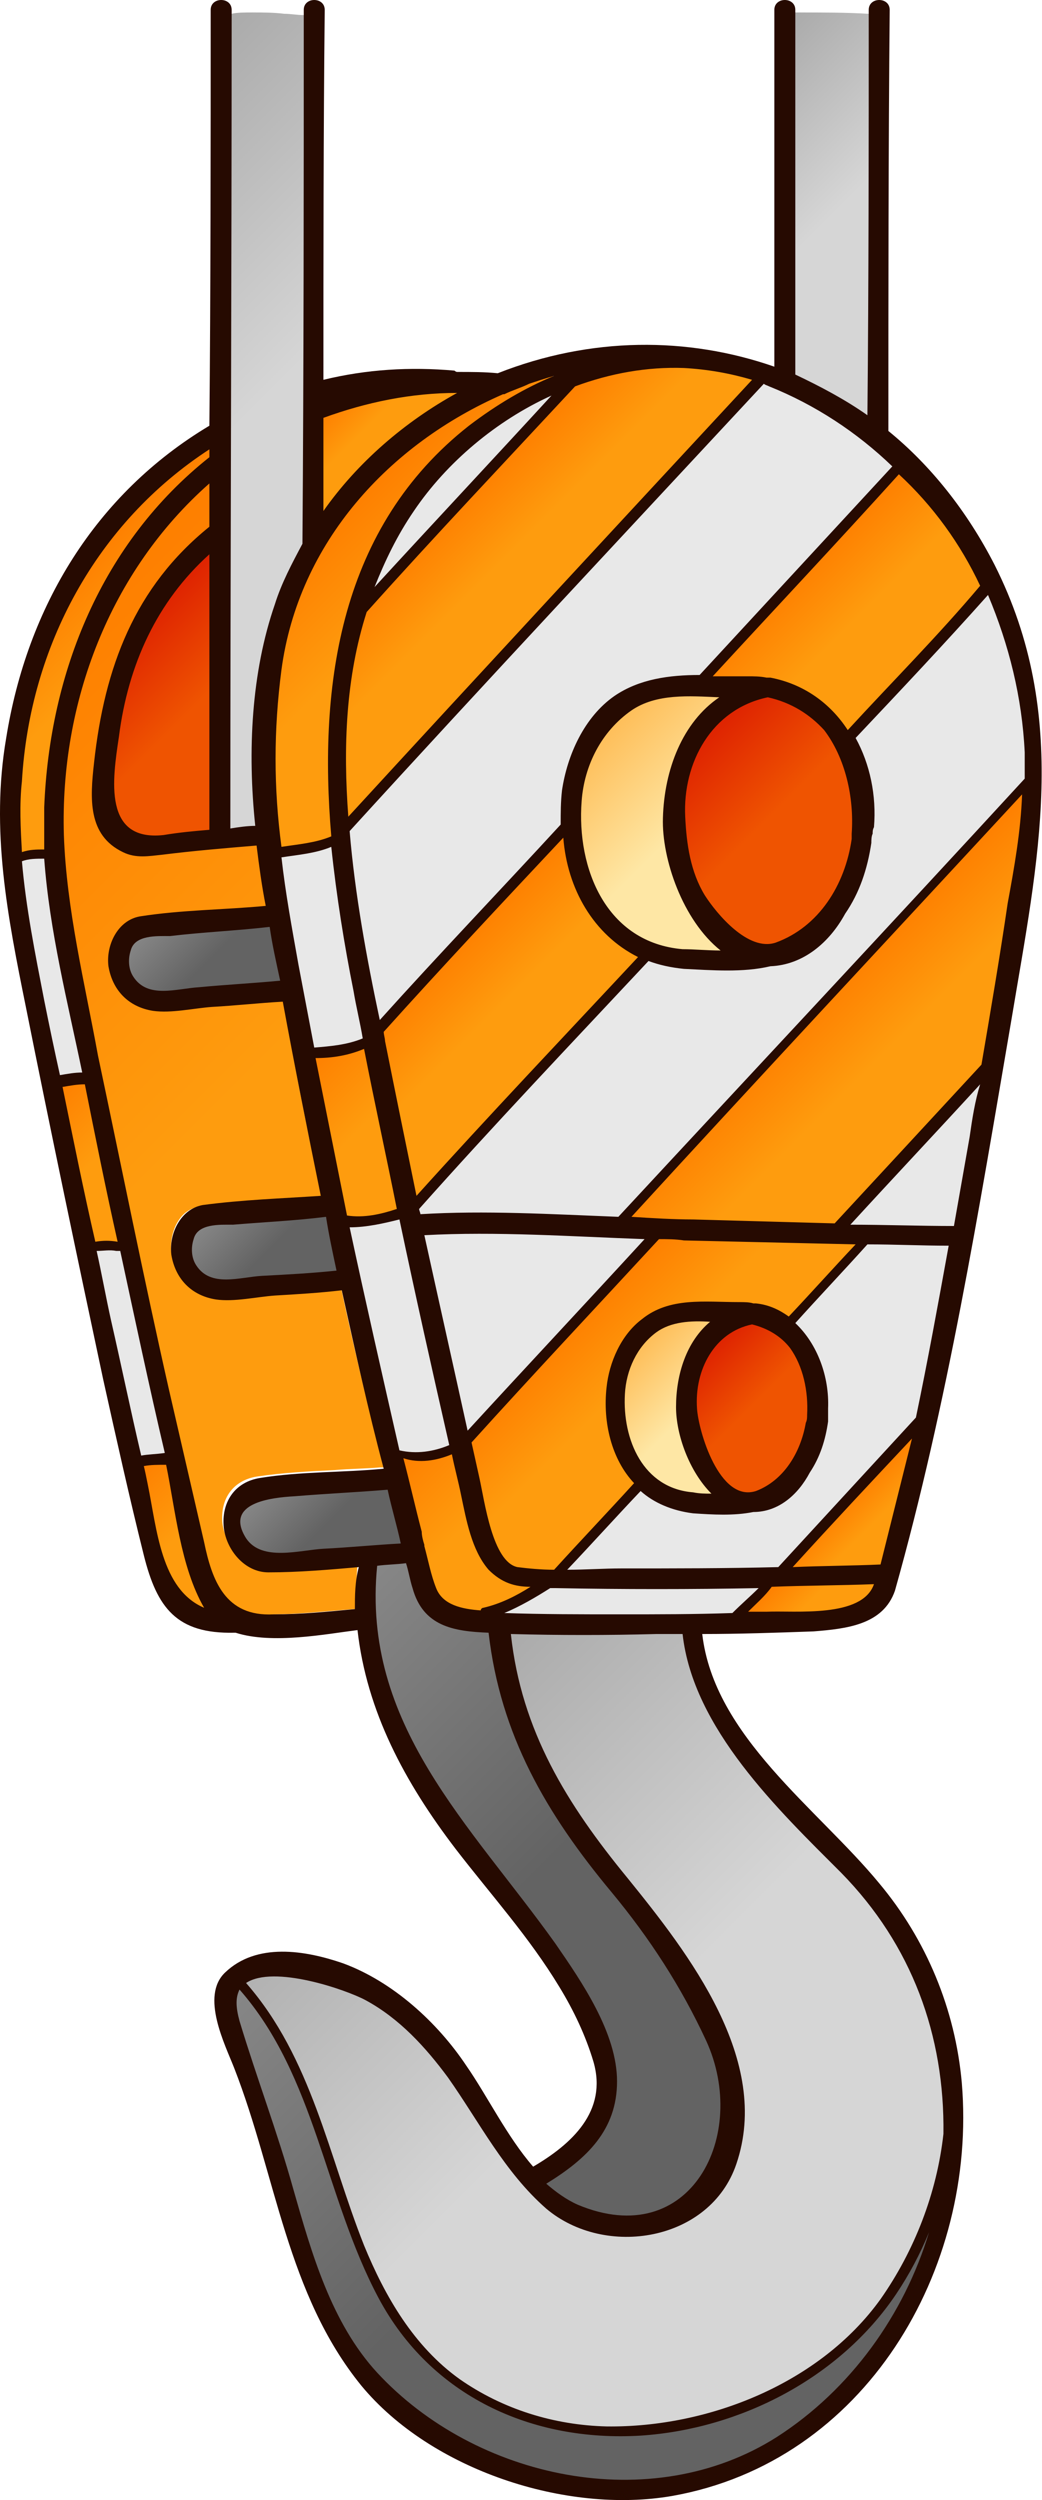 <svg width="146" height="350" viewBox="0 0 146 350" fill="none" xmlns="http://www.w3.org/2000/svg">
<path d="M110.701 219.023C116.211 212.962 121.721 207.085 127.415 201.024L128.517 199.738L128.15 201.391C126.864 207.636 125.395 213.513 123.742 219.207V219.574H123.374C119.334 219.758 115.109 219.758 111.069 219.941H109.967L110.701 219.023Z" fill="url(#paint0_linear_48_2)"/>
<path d="M89.763 208.003L90.13 208.37C92.151 210.023 94.538 211.125 97.293 211.309H97.844C98.947 211.309 100.048 211.493 101.15 211.493C102.803 211.493 104.273 211.309 105.558 211.125C109.415 211.125 111.803 208.187 113.089 205.983C114.374 203.962 115.293 201.391 115.477 199.003C115.477 198.636 115.477 198.452 115.477 198.085V197.35C115.66 192.759 114.007 188.534 111.068 185.779L110.701 185.412L121.354 173.841H121.538C125.395 173.841 129.068 174.025 132.925 174.025H133.476L133.292 174.576C131.456 184.31 129.986 191.657 128.517 198.636V198.82L127.966 199.554C121.721 206.35 115.477 213.146 109.232 219.941L109.048 220.125H108.864C100.783 220.309 93.62 220.309 86.824 220.309C85.539 220.309 84.069 220.309 82.784 220.492C81.682 220.492 80.58 220.492 79.478 220.676H78.376L89.763 208.003Z" fill="#E8E8E8"/>
<path d="M50.091 170.719C49.54 170.719 49.173 170.719 48.622 170.719H48.254V170.351C46.785 163.005 45.132 155.658 43.663 148.311L43.479 147.76H44.03C45.867 147.76 48.438 147.577 50.642 146.475L51.193 146.291L51.377 146.842C52.846 154.372 54.499 161.903 55.968 169.249V169.617L55.601 169.8C54.315 170.168 52.295 170.719 50.091 170.719Z" fill="url(#paint1_linear_48_2)"/>
<path d="M31.724 179.535C30.255 179.535 28.418 179.351 27.133 177.331C26.398 176.229 26.214 174.759 26.765 173.29C27.316 171.086 29.888 170.902 31.724 170.902C32.092 170.902 32.275 170.902 32.643 170.902L36.132 170.719C39.255 170.535 42.377 170.168 45.683 169.984H46.05V170.351C46.601 172.923 47.152 175.31 47.703 177.882L47.887 178.433H47.336C44.214 178.8 40.724 178.984 36.867 179.167C36.316 179.167 35.581 179.351 34.847 179.351C33.745 179.351 32.643 179.535 31.724 179.535Z" fill="url(#paint2_linear_48_2)"/>
<path d="M43.479 146.658C42.744 142.801 42.01 138.944 41.275 135.087C40.173 129.577 39.438 124.618 38.887 120.027V119.659H39.255C39.806 119.475 40.54 119.475 41.091 119.292C42.928 118.924 44.581 118.741 46.234 118.19L46.785 118.006V118.557C47.336 124.618 48.438 131.23 49.907 138.761L51.377 145.74L51.009 145.924C48.622 147.026 46.05 147.209 44.03 147.209H43.663L43.479 146.658Z" fill="#E8E8E8"/>
<path d="M100.967 133.434C99.681 133.434 98.395 133.434 97.293 133.251H95.641C84.437 132.332 80.213 121.496 80.947 111.945C81.314 106.619 84.07 101.66 88.11 98.905C90.865 97.068 94.171 96.885 96.926 96.885C98.028 96.885 99.314 96.885 100.416 97.068H102.069L100.967 97.803C96.375 101.109 93.436 107.17 93.253 114.517C93.069 120.394 96.008 128.659 101.151 132.516L102.253 133.434H100.967Z" fill="url(#paint3_linear_48_2)"/>
<path d="M107.212 132.7C103.538 132.7 99.865 128.292 98.212 125.537C96.375 122.598 95.457 119.108 95.457 114.333C95.273 105.7 100.232 98.537 107.579 97.068H107.763H107.946C111.252 97.803 113.824 99.272 116.028 101.843C118.966 105.517 120.436 111.027 119.885 116.72C119.885 116.904 119.885 117.088 119.885 117.272V117.639C118.783 124.802 114.742 130.312 109.048 132.516C108.314 132.7 107.763 132.7 107.212 132.7Z" fill="url(#paint4_linear_48_2)"/>
<path d="M57.989 167.596C56.52 160.433 55.05 153.27 53.581 145.924L53.214 144.454L53.397 144.271C59.642 137.291 66.254 130.312 72.499 123.516L79.111 116.353L79.294 117.272C80.213 124.802 83.886 130.679 89.763 133.434L90.314 133.618L89.947 133.985C87.192 136.924 84.253 140.046 81.498 142.985C73.784 151.25 66.07 159.515 58.724 167.78L58.172 168.515L57.989 167.596Z" fill="url(#paint5_linear_48_2)"/>
<path d="M58.356 203.595C57.622 203.595 56.703 203.595 55.969 203.411H55.601V203.044C53.214 193.31 51.01 183.024 48.622 171.637L48.438 171.086H48.989C49.357 171.086 49.724 171.086 49.908 171.086C51.561 171.086 53.397 170.719 55.785 170.168L56.336 169.984L56.52 170.535C58.724 181.188 61.111 191.84 63.499 202.126V202.493L63.132 202.677C61.662 203.228 60.009 203.595 58.356 203.595Z" fill="#E8E8E8"/>
<path d="M64.968 200.289C62.948 191.657 60.927 182.473 58.907 172.923V172.555H59.458C62.029 172.372 64.601 172.372 67.54 172.372C73.049 172.372 78.559 172.555 84.07 172.923C86.09 172.923 88.294 173.106 90.314 173.106H91.233L87.192 177.514C80.029 185.228 72.866 192.942 65.703 200.656L65.152 201.391L64.968 200.289Z" fill="#E8E8E8"/>
<path d="M67.172 226.186C64.601 226.002 61.478 225.451 60.376 222.696C59.642 220.86 59.274 219.023 58.907 217.186C58.907 217.186 58.54 215.35 58.356 214.799C57.438 211.309 56.703 208.003 55.785 204.513L55.601 203.779L56.336 203.962C56.887 204.146 57.621 204.146 58.172 204.146C59.825 204.146 61.478 203.779 62.948 203.228L63.499 203.044C63.499 203.044 65.152 210.391 65.335 210.942C66.07 214.064 66.805 217.37 68.641 219.574C70.294 221.411 71.947 221.778 74.151 221.962H75.621L74.335 222.696C72.498 223.798 70.294 225.084 67.723 225.819C67.539 225.819 67.539 225.819 67.539 226.002L67.356 226.37L67.172 226.186Z" fill="url(#paint6_linear_48_2)"/>
<path d="M77.457 220.309C75.437 220.309 73.784 220.125 72.315 219.758C69.009 219.023 67.723 212.778 66.988 208.738C66.805 208.003 66.805 207.452 66.621 206.901C66.437 205.983 66.254 205.064 65.886 203.962L65.335 201.758L65.519 201.575C72.498 194.044 79.478 186.33 86.457 178.8L91.784 172.923H91.967C93.069 172.923 94.355 172.923 95.457 173.106C100.048 173.106 104.457 173.29 109.048 173.474C112.538 173.474 120.619 173.657 120.619 173.657L110.334 184.861L109.967 184.677C108.681 183.759 107.212 183.208 105.559 182.841H105.375C104.64 182.657 103.906 182.657 103.354 182.657C102.62 182.657 101.885 182.657 101.15 182.657C100.416 182.657 99.681 182.657 98.947 182.657C95.824 182.657 92.702 183.024 89.947 185.045C87.376 187.065 85.539 190.371 85.171 194.412C84.62 199.371 86.09 204.33 88.845 207.452L89.212 207.819L88.845 208.187C85.171 212.227 81.314 216.268 77.641 220.309L77.457 220.492V220.309Z" fill="url(#paint7_linear_48_2)"/>
<path d="M104.64 209.105C99.865 209.105 97.294 200.473 97.11 197.167C96.743 191.106 100.049 185.963 105.191 184.861H105.375H105.559C107.763 185.412 109.783 186.514 111.069 188.351C112.905 190.738 113.824 194.228 113.64 197.901C113.64 198.269 113.64 198.636 113.456 199.003C112.722 203.779 109.967 207.452 106.11 208.921C105.742 209.105 105.191 209.105 104.64 209.105Z" fill="url(#paint8_linear_48_2)"/>
<path d="M97.11 209.289C89.763 208.554 86.825 201.575 87.192 195.146C87.376 191.473 89.029 188.167 91.784 186.33C93.804 184.861 96.192 184.677 98.212 184.677C98.763 184.677 99.13 184.677 99.681 184.677H100.783L99.865 185.412C96.926 187.983 95.273 192.208 95.273 197.167C95.273 200.656 96.926 205.799 100.049 208.738L100.967 209.656L97.11 209.289Z" fill="url(#paint9_linear_48_2)"/>
<path d="M133.476 172.004C128.701 172.004 123.742 171.821 118.966 171.821H117.864L137.7 150.332C137.7 150.332 136.598 156.76 136.047 159.331C135.313 163.556 133.66 172.188 133.66 172.188L133.476 172.004Z" fill="#E8E8E8"/>
<path d="M110.15 171.453C105.742 171.27 101.518 171.27 97.11 171.086C94.355 171.086 91.416 170.902 88.478 170.719H87.559L88.294 169.984C96.743 160.801 105.191 151.801 113.64 142.618C123.558 131.965 133.292 121.312 143.21 110.659L144.129 109.741L143.945 111.027C143.578 114.884 143.027 118.557 142.476 122.231C142.292 123.516 142.108 124.986 141.925 126.271C140.823 133.067 139.721 140.23 138.251 148.862V149.046L117.313 171.637L110.15 171.453Z" fill="url(#paint10_linear_48_2)"/>
<path d="M84.988 170.719C79.294 170.535 73.6 170.168 67.723 170.168C64.417 170.168 61.478 170.168 58.723 170.351H58.356L57.989 168.882L58.172 168.698C65.703 160.25 73.6 151.801 81.314 143.536C84.253 140.23 87.375 137.108 90.314 133.802L90.498 133.618L90.865 133.802C92.518 134.353 93.987 134.72 95.64 134.904H96.742C98.212 134.904 99.865 135.087 101.518 135.087C103.905 135.087 105.926 134.904 107.762 134.536C112.905 134.353 116.211 130.679 118.048 127.373C119.884 124.618 121.17 121.129 121.537 117.639C121.537 117.271 121.537 116.904 121.537 116.537V116.353C121.537 116.353 121.538 115.619 121.721 115.435C122.089 111.21 121.17 106.802 119.15 103.313L118.966 102.945L119.15 102.762C120.803 100.925 122.639 99.088 124.292 97.252C128.701 92.476 133.292 87.701 137.517 82.742L138.068 82.191L138.435 82.926C141.741 90.089 143.578 97.619 143.945 105.149C143.945 106.251 143.945 107.353 143.945 108.823V109.006L143.761 109.19C133.66 120.21 123.374 131.23 113.272 142.067C104.64 151.801 95.824 161.168 87.008 170.719L86.824 170.902L84.988 170.719Z" fill="#E8E8E8"/>
<path d="M118.415 102.394C115.844 98.537 112.171 95.966 107.763 95.231H107.395H107.212C106.293 95.048 105.375 95.048 104.64 95.048V94.497V95.048C103.538 95.048 102.62 95.048 101.518 95.048H98.947L99.681 94.313C108.314 84.946 117.13 75.579 125.762 66.028L126.129 65.661L126.497 66.028C131.088 70.62 134.945 75.946 137.884 81.824L138.068 82.007L137.7 82.191C133.292 87.334 128.701 92.293 124.109 97.068C122.456 98.905 120.803 100.558 119.15 102.394L118.783 102.762L118.415 102.394Z" fill="url(#paint11_linear_48_2)"/>
<path d="M52.846 142.985C51.193 134.536 49.356 125.537 48.622 116.353V116.169L48.806 115.986C61.846 101.843 75.07 87.517 87.927 73.559C94.171 66.763 100.416 60.151 106.661 53.355L106.844 53.172L107.946 53.539C114.375 56.11 120.252 59.784 125.395 64.743L125.762 65.11L125.395 65.477C116.395 75.212 107.395 84.946 98.396 94.68L98.212 94.864H98.028C94.171 94.864 89.947 95.231 86.274 97.803C81.866 100.741 79.662 106.435 79.111 110.659C78.927 112.129 78.927 113.782 78.927 115.435V115.618C78.927 115.618 74.335 120.577 71.948 123.149C65.886 129.761 59.458 136.557 53.397 143.352L52.846 144.087V142.985Z" fill="#E8E8E8"/>
<path d="M48.255 114.516C47.52 103.496 48.255 93.946 50.826 85.681V85.497C57.805 77.783 64.968 70.069 71.948 62.539C74.703 59.6 77.274 56.845 80.029 53.906H80.213C84.804 52.253 89.58 51.335 93.988 51.335C94.539 51.335 95.09 51.335 95.641 51.335C98.763 51.519 102.069 52.07 105.191 52.988L105.926 53.172L105.375 53.723C99.314 60.335 93.253 66.947 87.008 73.375C74.335 86.966 61.479 100.925 48.622 114.884L47.887 115.618L48.255 114.516Z" fill="url(#paint12_linear_48_2)"/>
<path d="M52.111 82.007C53.581 78.15 55.417 74.477 57.621 71.171C62.213 64.192 69.192 58.498 77.09 54.825L77.641 55.559L72.315 61.253C66.07 68.232 59.275 75.395 52.846 82.558L52.111 82.007Z" fill="#E8E8E8"/>
<path d="M44.765 58.131L45.132 57.947C51.377 55.743 57.805 54.457 64.05 54.457L64.234 55.376C56.887 59.233 50.459 64.926 45.683 71.722L44.765 72.824V58.131Z" fill="url(#paint13_linear_48_2)"/>
<path d="M38.704 118.557C37.785 109.557 37.969 101.476 38.887 93.762C41.091 77.048 52.846 62.355 70.111 54.825C71.396 54.274 72.498 53.723 73.784 53.355C74.886 52.988 75.988 52.621 77.274 52.253L77.641 53.172C73.417 54.825 69.56 57.212 65.886 60.151C50.826 71.906 44.581 90.64 46.785 117.088V117.455H46.418C44.581 118.19 42.744 118.373 40.724 118.741C40.173 118.741 38.704 119.108 38.704 119.108V118.557Z" fill="url(#paint14_linear_48_2)"/>
<path d="M22.908 139.128C21.439 139.128 19.602 138.944 18.317 136.924C17.582 135.822 17.398 134.353 17.949 132.883C18.5 130.679 21.072 130.496 22.908 130.496C23.276 130.496 23.459 130.496 23.827 130.496L27.684 130.128C30.99 129.945 34.479 129.577 37.785 129.394H38.153L38.336 129.761C38.704 132.332 39.806 137.842 39.806 137.842H39.255C35.03 138.21 30.99 138.577 27.867 138.761C27.316 138.761 26.582 138.944 25.847 138.944C24.929 138.944 23.827 139.128 22.908 139.128Z" fill="url(#paint15_linear_48_2)"/>
<path d="M2.521 119.292C2.338 115.802 2.338 112.496 2.521 109.374C3.807 89.721 13.541 72.64 29.153 62.539L29.888 62.171V64.375L29.704 64.559C15.745 75.579 7.48 92.844 6.562 113.231C6.562 115.068 6.562 116.904 6.562 118.925V119.476H6.011C5.093 119.476 3.991 119.476 3.072 119.843L2.521 120.027V119.292Z" fill="url(#paint16_linear_48_2)"/>
<path d="M7.113 147.026C6.562 144.822 6.195 142.434 5.644 140.23C4.358 133.985 3.072 127.373 2.521 120.761V120.21H3.072C3.991 119.843 5.093 119.843 6.195 119.843H6.562V120.21C7.113 127.924 8.766 135.822 10.419 143.352C10.97 145.556 11.337 147.944 11.888 150.148L12.072 150.699H11.521C10.419 150.699 9.501 150.883 8.582 151.066L8.215 151.25L7.113 147.026Z" fill="#E8E8E8"/>
<path d="M16.297 174.392C15.929 174.392 15.562 174.208 15.011 174.208C14.46 174.208 14.092 174.208 13.541 174.208L12.807 174.392V174.025C11.338 166.862 9.684 159.515 8.215 152.352V151.985L8.582 151.801C9.684 151.617 10.787 151.434 11.705 151.434H12.072V151.801C13.541 159.148 15.011 166.494 16.664 173.841L16.848 174.576L16.297 174.392Z" fill="url(#paint17_linear_48_2)"/>
<path d="M19.235 203.962C17.766 197.718 16.48 191.473 15.011 185.045C14.643 183.024 14.092 181.004 13.725 178.984L12.807 174.759H13.358C13.909 174.759 14.46 174.576 14.827 174.576C15.378 174.576 15.745 174.576 16.113 174.759L16.664 174.576L17.031 175.127C19.052 184.861 21.072 194.228 23.276 203.411L23.459 203.962H22.909C21.806 203.962 20.888 203.962 19.97 204.146H19.602L19.235 203.962Z" fill="#E8E8E8"/>
<path d="M28.235 225.451C23.092 223.247 21.99 217.003 20.888 211.309C20.704 210.207 20.521 209.105 20.153 208.003L19.419 204.881L19.97 204.697C20.888 204.513 21.99 204.513 22.908 204.513H23.459V204.881C23.827 206.35 24.01 207.819 24.378 209.472C25.296 214.615 26.398 220.492 28.786 224.717L29.52 226.002L28.235 225.451Z" fill="url(#paint18_linear_48_2)"/>
<path d="M37.969 226.553C31.357 226.553 29.52 221.043 28.235 216.084C26.398 208.554 24.745 201.024 23.276 194.595C20.153 179.902 16.847 164.658 13.541 148.128C13.174 146.291 12.807 144.454 12.439 142.618C10.603 134.169 8.766 125.537 8.582 116.904C8.031 97.252 15.562 79.252 29.153 67.314L29.888 66.579V73.926L29.704 74.11C20.337 81.64 15.378 91.925 13.725 106.802C13.174 112.129 12.99 116.72 17.582 118.924C18.317 119.292 19.051 119.475 19.97 119.475C20.704 119.475 21.439 119.292 22.174 119.292H22.725C26.765 118.741 30.99 118.373 35.949 118.006H36.316V118.373C36.683 121.128 37.051 123.884 37.602 126.822V127.373H37.051C34.847 127.557 32.643 127.741 30.439 127.924C26.765 128.108 23.092 128.292 19.419 128.843C18.317 129.026 17.215 129.577 16.48 130.679C15.562 131.965 15.194 133.802 15.378 135.271C15.929 138.577 18.133 140.781 21.255 140.965C21.623 140.965 22.174 140.965 22.541 140.965C23.827 140.965 25.296 140.781 26.582 140.597C27.5 140.414 28.602 140.414 29.337 140.23C32.826 140.046 36.132 139.679 39.255 139.495H39.622V139.863C41.275 149.23 43.112 158.413 44.948 167.045L45.132 167.596H44.581C42.744 167.78 40.908 167.78 39.071 167.964C35.398 168.147 31.724 168.331 28.051 168.882C26.949 169.066 25.847 169.617 25.112 170.719C24.194 172.004 23.827 173.841 24.01 175.31C24.561 178.616 26.765 180.82 29.888 181.004C30.255 181.004 30.806 181.004 31.173 181.004C32.459 181.004 33.928 180.82 35.214 180.637C36.132 180.453 37.234 180.453 37.969 180.269C41.091 180.086 44.214 179.902 47.336 179.535H47.703V179.902C49.54 188.534 51.56 196.799 53.581 204.881L53.764 205.432H53.213C51.193 205.615 48.989 205.615 46.969 205.799C43.295 205.983 39.622 206.166 35.949 206.717C32.643 207.268 30.806 209.84 31.173 213.329C31.541 216.084 33.928 219.207 36.867 219.207C41.459 219.023 46.05 218.656 49.54 218.472H50.091V219.023C49.907 221.043 49.907 222.88 49.907 224.9V225.268H49.54C44.948 225.635 41.459 226.002 38.153 226.002C38.336 226.553 38.153 226.553 37.969 226.553Z" fill="url(#paint19_linear_48_2)"/>
<path d="M21.623 117.271C19.602 117.271 18.133 116.72 17.215 115.435C14.827 112.68 15.562 107.353 16.113 103.129V102.762C17.582 92.109 21.99 83.66 29.153 77.232L29.888 76.497V83.293C29.888 94.129 29.888 105.149 29.888 115.986V116.353H29.52C27.316 116.537 25.296 116.72 23.092 117.088C22.357 117.271 21.99 117.271 21.623 117.271Z" fill="url(#paint20_linear_48_2)"/>
<path d="M39.255 217.921C36.867 217.921 35.03 217.186 34.112 215.717C33.194 214.248 33.01 212.962 33.561 211.86C34.663 209.84 37.969 209.289 41.275 209.105H42.561C46.418 208.921 50.458 208.554 54.315 208.187H54.683L54.866 208.554C55.417 211.125 56.152 213.513 56.703 216.084L56.887 216.635H56.336C53.03 217.003 49.356 217.186 45.499 217.554C44.765 217.554 44.03 217.737 43.295 217.737C41.826 217.737 40.54 217.921 39.255 217.921Z" fill="url(#paint21_linear_48_2)"/>
<path d="M88.294 310.673C86.09 310.673 83.702 310.122 81.131 309.02C79.478 308.285 78.008 307.367 76.539 305.898L76.172 305.53L76.723 305.163C81.498 302.224 86.273 298.367 86.273 291.204C86.273 284.776 81.865 277.98 77.641 272.287C75.437 269.164 73.049 266.042 70.662 263.103C60.376 249.879 50.826 237.39 52.479 219.207V218.84L57.254 218.289C57.254 218.289 58.172 221.595 58.356 222.146C59.825 227.288 64.05 227.839 68.641 228.207H69.009V228.574C70.662 244.186 78.559 255.573 86.09 264.573C91.6 271.185 96.008 277.98 99.498 285.511C102.436 291.939 102.252 299.469 98.947 304.612C96.559 308.469 92.702 310.673 88.294 310.673Z" fill="url(#paint22_linear_48_2)"/>
<path d="M87.376 347.59C74.152 347.59 61.111 341.896 52.479 332.346C45.867 325.183 43.112 315.265 40.541 306.449C39.255 301.857 37.602 297.082 36.133 292.674C35.031 289.368 33.928 286.245 33.01 282.939C32.459 280.919 32.459 279.45 33.194 278.164L33.561 277.613L33.928 278.164C40.541 285.694 43.663 295.061 46.602 304.061C48.622 309.938 50.459 315.816 53.397 321.326C59.826 333.448 71.948 340.427 86.641 340.427C87.559 340.427 88.661 340.427 89.58 340.243C103.906 339.325 117.497 331.795 125.211 320.591C127.048 318.02 128.517 315.081 129.803 311.959L130.721 312.326C127.231 324.264 119.517 334.917 109.232 341.345C102.804 345.386 95.273 347.59 87.376 347.59Z" fill="url(#paint23_linear_48_2)"/>
<path d="M84.988 339.876C77.457 339.692 70.294 337.488 64.234 333.264C58.724 329.407 54.316 323.346 50.826 314.346C49.356 310.857 48.254 307.183 46.969 303.694C44.03 294.694 40.908 285.327 34.296 277.797L33.928 277.429L34.296 277.062C35.214 276.327 36.683 276.144 38.52 276.144C43.112 276.144 49.356 278.348 51.56 279.633C55.785 282.021 59.642 285.511 63.315 290.653C64.601 292.49 65.886 294.51 67.172 296.347C70.111 300.755 73.049 305.347 77.09 309.02C80.029 311.591 83.886 312.877 87.927 312.877C94.906 312.877 100.783 309.02 102.804 302.959C107.946 288.082 94.722 271.919 87.559 263.287C80.029 254.103 72.682 243.451 71.029 228.941V228.39H71.58C74.519 228.39 77.457 228.574 81.131 228.574C84.07 228.574 87.008 228.574 89.763 228.574H96.008V228.941C97.477 241.247 108.13 252.083 116.762 260.715L118.232 262.185C127.966 271.919 132.925 284.776 132.741 298.918C131.823 307.183 128.517 315.448 123.742 322.244C115.844 333.08 100.967 340.243 85.906 340.243L84.988 339.876Z" fill="url(#paint24_linear_48_2)"/>
<path d="M82.233 226.37C77.825 226.37 74.152 226.37 70.662 226.186L70.478 225.268C72.682 224.35 74.886 223.064 76.723 221.778H76.907H77.825C81.498 221.962 85.539 221.962 89.763 221.962C94.722 221.962 99.865 221.962 106.293 221.778H107.395L106.661 222.513C105.742 223.431 104.824 224.166 104.089 225.084L103.171 225.819L102.987 226.003H102.804C97.477 226.186 92.335 226.186 87.008 226.186C85.355 226.37 83.702 226.37 82.233 226.37Z" fill="#E8E8E8"/>
<path d="M104.457 225.268C105.742 224.166 106.844 223.064 107.763 221.962L107.946 221.778H108.13C112.905 221.595 117.681 221.594 122.456 221.411H123.191L123.007 222.145C121.721 225.635 116.579 226.186 111.62 226.186C110.885 226.186 110.334 226.186 109.783 226.186C109.232 226.186 108.681 226.186 108.314 226.186C108.13 226.186 103.722 226.186 103.722 226.186L104.457 225.268Z" fill="url(#paint25_linear_48_2)"/>
<path d="M121.17 58.498C118.048 56.294 114.742 54.457 111.252 52.988L110.885 52.804V52.437C110.885 35.723 110.885 19.01 110.885 2.296V1.745H111.436C115.477 1.745 118.599 1.745 121.538 1.929H121.905V2.296C121.905 20.846 121.905 39.397 121.905 57.947V58.865L121.17 58.498Z" fill="url(#paint26_linear_48_2)"/>
<path d="M31.724 115.802C31.724 96.884 31.724 77.967 31.908 59.049C31.908 40.131 32.092 21.214 32.092 2.296V1.929H32.459C33.194 1.745 34.296 1.745 35.398 1.745C36.867 1.745 38.337 1.745 39.806 1.929C40.724 1.929 41.642 2.112 42.561 2.112H42.928V2.48C42.928 27.091 42.928 51.519 42.745 76.13V76.314V76.497C41.092 79.252 39.806 82.191 38.888 84.946C35.949 93.395 35.03 103.864 36.133 115.802V116.353H35.581C34.479 116.353 33.377 116.537 32.275 116.537H31.541V115.802H31.724Z" fill="url(#paint27_linear_48_2)"/>
<path d="M125.395 222.696C132.741 196.616 137.149 169.433 141.741 142.618C145.414 120.577 150.006 100.19 139.353 79.069C135.496 71.538 130.354 65.11 124.476 60.335C124.476 40.682 124.476 21.03 124.66 1.377C124.66 -0.459 121.721 -0.459 121.721 1.377C121.721 20.295 121.721 39.213 121.538 58.131C118.415 55.927 114.926 54.09 111.436 52.437C111.436 35.356 111.436 18.275 111.436 1.377C111.436 -0.459 108.497 -0.459 108.497 1.377C108.497 18.091 108.497 34.805 108.497 51.335C96.375 47.111 82.784 47.111 69.743 52.253C67.907 52.07 66.07 52.07 64.05 52.07C63.866 52.07 63.682 51.886 63.682 51.886C57.438 51.335 51.377 51.702 45.316 53.172C45.316 35.907 45.316 18.642 45.499 1.377C45.499 -0.459 42.561 -0.459 42.561 1.377C42.561 26.356 42.561 51.151 42.377 76.13C40.908 78.885 39.438 81.64 38.52 84.579C35.214 94.129 34.663 105.149 35.765 115.618C34.663 115.618 33.377 115.802 32.275 115.986C32.275 77.783 32.459 39.58 32.459 1.377C32.459 -0.459 29.52 -0.459 29.52 1.377C29.52 20.846 29.52 40.131 29.337 59.6C13.358 69.151 3.807 84.946 0.868 103.313C-1.336 116.169 1.052 128.292 3.623 140.965C7.113 158.413 10.786 175.861 14.46 193.126C16.296 201.391 18.133 209.656 20.153 217.737C21.99 225.084 24.745 228.757 32.826 228.574H33.01C38.153 230.227 45.683 228.757 50.091 228.206C51.377 239.594 56.703 249.512 63.866 258.879C68.825 265.307 74.151 271.185 78.376 278.164C80.396 281.47 82.049 284.96 83.151 288.633C85.171 295.612 80.029 300.204 74.703 303.326C71.029 299.102 68.274 293.408 65.335 289.184C61.295 283.123 55.05 277.429 48.071 274.858C42.744 273.021 35.949 271.919 31.541 276.144C28.051 279.45 31.541 286.245 32.826 289.551C38.704 304.612 40.173 321.142 50.642 333.999C60.376 345.753 79.294 351.998 94.171 349.427C121.17 344.651 136.966 317.836 134.762 291.572C133.843 281.286 129.803 271.552 123.191 263.654C114.558 253.185 100.049 243.084 98.395 228.757C103.538 228.757 108.865 228.574 114.007 228.39C118.599 228.023 123.742 227.472 125.395 222.696ZM123.374 219.023C119.334 219.207 115.109 219.207 111.069 219.39C116.579 213.329 122.089 207.452 127.782 201.391C126.313 207.268 124.844 213.146 123.374 219.023ZM128.333 198.452C121.905 205.432 115.477 212.411 109.048 219.39C101.702 219.574 94.355 219.574 87.008 219.574C84.621 219.574 82.049 219.758 79.478 219.758C82.968 216.084 86.273 212.411 89.763 208.738C91.6 210.391 94.171 211.493 97.11 211.86C99.865 212.044 102.804 212.227 105.559 211.676C109.048 211.676 111.803 209.289 113.456 206.166C114.926 203.962 115.66 201.575 116.028 199.003C116.028 198.636 116.028 198.269 116.028 197.901C116.028 197.718 116.028 197.534 116.028 197.167C116.211 192.759 114.558 188.167 111.436 185.228C114.742 181.555 118.232 177.882 121.538 174.208C125.395 174.208 129.068 174.392 132.925 174.392C131.456 182.473 129.986 190.555 128.333 198.452ZM44.214 148.128C46.601 148.128 48.805 147.76 51.009 146.842C52.479 154.372 54.132 161.903 55.601 169.249C53.397 169.984 51.009 170.535 48.622 170.168C47.152 162.821 45.683 155.474 44.214 148.128ZM47.152 177.882C43.663 178.249 40.173 178.433 36.683 178.616C33.561 178.8 29.52 180.269 27.5 177.147C26.765 176.045 26.765 174.576 27.133 173.474C27.684 171.27 30.806 171.453 32.643 171.453C37.051 171.086 41.275 170.902 45.683 170.351C46.05 172.739 46.601 175.31 47.152 177.882ZM44.03 146.658C43.295 142.801 42.561 138.944 41.826 135.087C40.908 129.945 39.989 124.986 39.438 120.027C41.826 119.659 44.214 119.475 46.418 118.557C47.152 125.537 48.254 132.332 49.54 138.761C49.907 140.965 50.458 143.169 50.826 145.373C48.622 146.291 46.234 146.475 44.03 146.658ZM92.885 114.516C92.702 120.21 95.641 128.843 100.967 133.067C99.13 133.067 97.293 132.883 95.641 132.883C84.988 131.965 80.763 121.68 81.498 112.129C81.865 107.17 84.253 102.394 88.478 99.456C91.967 97.068 96.559 97.435 100.783 97.619C95.641 101.109 93.069 107.721 92.885 114.516ZM107.579 97.619C110.885 98.354 113.456 100.007 115.477 102.211C118.415 106.068 119.701 111.578 119.334 116.72C119.334 116.904 119.334 117.271 119.334 117.455C118.415 123.884 114.742 129.761 108.681 131.965C104.824 133.251 100.416 127.924 98.763 125.353C96.743 122.047 96.192 118.19 96.008 114.333C95.641 106.802 99.681 99.272 107.579 97.619ZM89.396 133.985C79.111 145.005 68.458 156.209 58.356 167.413C56.887 160.25 55.417 153.087 53.948 145.74C53.948 145.373 53.764 144.822 53.764 144.454C62.029 135.271 70.478 126.271 78.927 117.271C79.478 124.435 83.151 130.863 89.396 133.985ZM55.968 170.719C58.172 181.188 60.56 191.84 62.948 202.309C60.744 203.228 58.356 203.595 55.968 203.044C53.581 192.575 51.193 182.106 48.989 171.821C51.377 171.821 53.764 171.27 55.968 170.719ZM59.458 172.923C69.56 172.372 80.029 173.106 90.314 173.474C82.049 182.473 73.784 191.289 65.519 200.289C63.499 191.106 61.478 182.106 59.458 172.923ZM63.315 203.595C63.682 205.432 64.234 207.452 64.601 209.289C65.335 212.778 66.07 217.003 68.458 219.758C70.294 221.594 72.131 222.145 74.335 222.145C72.315 223.431 70.111 224.533 67.723 225.084C67.54 225.084 67.356 225.268 67.356 225.451C64.784 225.268 62.029 224.717 61.111 222.329C60.376 220.492 60.009 218.472 59.458 216.452V216.268C59.274 215.717 59.091 214.982 59.091 214.431C58.172 210.942 57.438 207.636 56.519 204.146C58.723 204.881 61.111 204.513 63.315 203.595ZM72.499 219.39C69.009 218.656 67.907 210.207 67.172 206.901C66.805 205.248 66.438 203.595 66.07 201.942C74.703 192.391 83.519 183.024 92.335 173.474C93.436 173.474 94.722 173.474 95.824 173.657C103.906 173.841 111.803 174.025 119.885 174.208C116.762 177.514 113.64 181.004 110.518 184.31C109.232 183.392 107.763 182.657 105.926 182.473C105.742 182.473 105.742 182.473 105.559 182.473C105.008 182.29 104.273 182.29 103.538 182.29C98.763 182.29 93.804 181.555 89.947 184.677C87.008 186.881 85.355 190.738 84.988 194.228C84.437 199.187 85.722 204.33 88.845 207.636C85.171 211.676 81.314 215.717 77.641 219.758C75.805 219.758 73.968 219.574 72.499 219.39ZM97.661 197.167C97.293 191.84 100.049 186.514 105.375 185.412C107.579 185.963 109.416 187.065 110.701 188.718C112.538 191.289 113.273 194.779 113.089 198.085C113.089 198.452 113.089 198.82 112.905 199.187C112.171 203.411 109.783 207.268 105.926 208.738C100.783 210.391 97.845 200.289 97.661 197.167ZM99.681 209.105C98.763 209.105 98.028 209.105 97.11 208.921C90.13 208.37 87.192 201.575 87.559 195.146C87.743 191.84 89.212 188.534 91.967 186.514C93.987 185.045 96.743 184.861 99.498 185.045C96.192 187.8 94.722 192.391 94.722 196.983C94.722 200.84 96.559 205.983 99.681 209.105ZM135.864 159.148C135.129 163.372 134.394 167.413 133.66 171.637C128.884 171.637 123.925 171.453 119.15 171.453C125.211 164.841 131.272 158.413 137.333 151.801C136.598 154.189 136.231 156.576 135.864 159.148ZM141.19 126.455C140.088 133.985 138.802 141.516 137.517 149.046C130.721 156.393 123.925 163.739 116.946 171.27C110.334 171.086 103.722 170.902 97.11 170.719C94.355 170.719 91.416 170.535 88.478 170.351C106.661 150.515 125.027 130.863 143.21 111.21C143.027 116.353 142.108 121.496 141.19 126.455ZM143.578 105.333C143.578 106.435 143.578 107.721 143.578 109.006C124.66 129.577 105.559 149.964 86.641 170.351C77.274 169.984 67.907 169.433 58.907 169.984C58.907 169.8 58.723 169.433 58.723 169.249C69.192 157.495 80.029 146.107 90.865 134.536C92.335 135.087 93.987 135.455 95.824 135.638C99.681 135.822 104.089 136.189 107.946 135.271C112.538 135.087 116.211 131.965 118.415 127.924C120.436 124.986 121.538 121.68 122.089 118.006C122.089 117.639 122.089 117.088 122.272 116.72C122.272 116.353 122.272 116.169 122.456 115.802C122.823 111.394 121.905 106.986 119.885 103.313C126.129 96.701 132.374 90.089 138.435 83.293C141.374 90.272 143.21 97.619 143.578 105.333ZM137.333 82.007C131.456 88.987 125.027 95.415 118.783 102.211C116.395 98.537 112.722 95.782 107.946 94.864C107.763 94.864 107.763 94.864 107.579 94.864C107.579 94.864 107.579 94.864 107.395 94.864C106.477 94.68 105.742 94.68 104.64 94.68C102.987 94.68 101.334 94.68 99.865 94.68C108.497 85.313 117.313 75.946 125.946 66.396C130.721 70.804 134.578 76.13 137.333 82.007ZM107.763 54.09C114.191 56.661 120.068 60.518 125.027 65.294C116.028 75.028 107.028 84.762 98.028 94.497C93.804 94.497 89.579 95.048 86.09 97.435C81.865 100.374 79.478 105.7 78.743 110.659C78.559 112.312 78.559 113.782 78.559 115.435C70.111 124.618 61.478 133.618 53.213 142.801C51.377 134.169 49.724 125.169 48.989 116.353C68.091 95.415 87.559 74.661 107.028 53.723C107.212 53.906 107.395 53.906 107.763 54.09ZM95.824 51.519C99.13 51.702 102.253 52.253 105.375 53.172C86.457 73.559 67.54 93.946 48.805 114.333C48.071 104.598 48.438 94.864 51.377 85.681C60.927 75.028 70.846 64.559 80.58 54.09C85.539 52.253 90.681 51.335 95.824 51.519ZM52.479 82.191C53.948 78.518 55.601 75.028 57.989 71.538C62.58 64.743 69.56 58.865 77.274 55.376C69.009 64.375 60.744 73.191 52.479 82.191ZM45.316 58.498C51.377 56.294 57.621 55.008 64.05 55.008C56.703 59.049 50.091 64.743 45.316 71.538C45.316 67.13 45.316 62.722 45.316 58.498ZM39.438 93.762C41.826 75.946 54.499 62.171 70.478 55.192C70.478 55.192 70.478 55.192 70.662 55.192C71.764 54.641 73.049 54.274 74.151 53.723C75.254 53.355 76.356 52.988 77.641 52.621C73.6 54.274 69.56 56.661 65.703 59.6C47.703 73.742 44.581 95.599 46.418 117.088C44.214 118.006 41.826 118.19 39.438 118.557C38.336 110.292 38.336 102.211 39.438 93.762ZM37.785 129.761C38.153 132.332 38.704 134.72 39.255 137.291C35.398 137.659 31.724 137.842 27.867 138.21C24.745 138.393 20.704 139.863 18.684 136.74C17.949 135.638 17.949 134.169 18.317 133.067C18.868 130.863 21.99 131.047 23.827 131.047C28.418 130.496 33.01 130.312 37.785 129.761ZM3.072 109.374C4.174 90.456 13.541 73.191 29.337 62.906C29.337 63.273 29.337 63.641 29.337 64.008C14.276 75.946 6.929 94.129 6.195 113.047C6.195 115.067 6.195 116.904 6.195 118.924C5.093 118.924 4.174 118.924 3.072 119.292C2.889 115.986 2.705 112.68 3.072 109.374ZM6.195 140.046C4.909 133.434 3.623 127.006 3.072 120.577C3.991 120.21 5.093 120.21 6.195 120.21C6.929 130.312 9.501 140.414 11.521 150.148C10.419 150.148 9.501 150.332 8.399 150.515C7.664 147.209 6.929 143.72 6.195 140.046ZM8.766 152.168C9.868 151.985 10.786 151.801 11.888 151.801C13.358 159.148 14.827 166.494 16.48 173.841C15.378 173.657 14.46 173.657 13.358 173.841C11.705 166.678 10.235 159.331 8.766 152.168ZM19.786 203.779C18.317 197.534 17.031 191.289 15.562 184.861C14.827 181.555 14.276 178.433 13.541 175.127C14.46 175.127 15.378 174.943 16.296 175.127C16.48 175.127 16.664 175.127 16.847 175.127C18.868 184.494 20.888 194.044 23.092 203.411C21.806 203.595 20.704 203.595 19.786 203.779ZM20.704 207.819C20.521 206.901 20.337 205.983 20.153 205.248C21.072 205.064 22.174 205.064 23.276 205.064C24.561 211.309 25.296 219.39 28.602 225.084C22.541 222.513 21.99 214.064 20.704 207.819ZM49.724 225.268C45.867 225.635 42.193 226.002 38.336 226.002C31.541 226.37 29.704 221.227 28.602 215.901C26.949 208.738 25.296 201.575 23.643 194.412C20.153 178.984 17.031 163.372 13.725 147.76C11.888 137.659 9.317 127.373 8.95 116.904C8.399 98.354 15.378 79.987 29.337 67.681C29.337 69.702 29.337 71.722 29.337 73.742C18.868 82.191 14.643 93.395 13.174 106.802C12.623 111.761 12.256 116.904 17.215 119.292C19.051 120.21 20.888 119.843 22.725 119.659C27.133 119.108 31.541 118.741 35.949 118.373C36.316 121.312 36.683 124.067 37.234 126.822C31.357 127.373 25.48 127.373 19.602 128.292C16.48 128.843 14.827 132.332 15.194 135.271C15.745 138.577 17.949 140.965 21.439 141.516C24.01 141.883 27.133 141.148 29.704 140.965C33.01 140.781 36.316 140.414 39.622 140.23C41.275 149.23 43.112 158.413 44.948 167.413C39.438 167.78 33.928 167.964 28.418 168.698C25.296 169.249 23.643 172.739 24.01 175.678C24.561 178.984 26.765 181.371 30.255 181.922C32.826 182.29 35.949 181.555 38.52 181.371C41.642 181.188 44.765 181.004 47.887 180.637C49.724 188.902 51.56 197.35 53.764 205.615C48.071 206.166 42.193 205.983 36.5 206.901C32.826 207.452 30.99 210.391 31.357 213.88C31.724 217.003 34.296 220.125 37.602 220.125C41.826 220.125 46.05 219.758 50.275 219.39C49.724 221.411 49.724 223.431 49.724 225.268ZM29.337 77.599C29.337 90.456 29.337 103.313 29.337 116.169C27.133 116.353 25.112 116.537 22.908 116.904C14.46 117.823 15.745 109.19 16.664 103.129C17.949 93.027 21.99 84.211 29.337 77.599ZM45.316 216.819C42.01 217.003 36.683 218.656 34.479 215.35C31.357 210.391 37.969 209.656 41.275 209.472C45.683 209.105 49.907 208.921 54.315 208.554C54.866 211.125 55.601 213.513 56.152 216.084C52.662 216.268 48.989 216.635 45.316 216.819ZM86.457 291.388C86.457 284.592 81.498 277.429 77.825 272.103C65.886 255.389 50.642 241.431 52.846 219.207C54.132 219.023 55.601 219.023 56.887 218.839C57.254 219.941 57.438 221.227 57.805 222.329C59.274 227.655 63.499 228.39 68.458 228.574C70.111 242.9 76.539 253.92 85.722 264.94C91.049 271.368 95.457 278.164 98.947 285.694C105.008 298.918 96.743 315.265 80.947 308.653C79.294 307.918 77.825 306.816 76.539 305.714C82.233 302.224 86.457 298.184 86.457 291.388ZM108.865 341.162C91.233 352.365 66.621 347.039 52.846 332.162C46.418 325.183 43.663 315.448 41.091 306.449C38.887 298.551 35.949 290.837 33.561 282.939C33.01 280.919 33.01 279.633 33.561 278.531C44.214 290.653 45.499 307.551 53.03 321.693C60.376 335.468 74.519 341.896 89.763 340.978C103.722 340.06 117.681 332.897 125.578 321.142C127.415 318.387 128.884 315.632 130.17 312.51C126.68 324.081 119.15 334.55 108.865 341.162ZM117.864 262.185C127.782 272.287 132.374 284.96 132.19 298.735C131.272 307 128.15 315.081 123.374 321.877C114.926 333.631 99.314 339.876 84.988 339.692C77.641 339.509 70.478 337.305 64.417 333.08C57.989 328.489 53.948 321.509 51.009 314.346C46.05 301.857 43.663 288.082 34.479 277.613C38.336 275.042 48.438 278.531 51.193 280.001C55.968 282.572 59.642 286.613 62.764 290.837C67.172 297.082 70.662 304.061 76.539 309.204C84.804 316.183 99.498 313.795 103.171 302.959C108.13 288.449 96.559 273.572 87.927 262.92C79.478 252.634 73.049 242.349 71.58 228.757C78.376 228.941 85.171 228.941 91.967 228.757C93.253 228.757 94.538 228.757 95.641 228.757C97.11 241.982 109.048 253.369 117.864 262.185ZM102.62 225.819C97.293 226.002 92.151 226.002 86.825 226.002C81.498 226.002 75.988 226.002 70.662 225.819C72.866 224.9 75.07 223.615 77.09 222.329C77.274 222.329 77.641 222.329 77.825 222.329C87.376 222.513 96.743 222.513 106.293 222.329C105.191 223.431 103.906 224.533 102.62 225.819C102.804 225.635 102.804 225.635 102.62 225.819ZM107.395 225.635C106.477 225.635 105.742 225.635 104.824 225.635C105.926 224.533 107.212 223.431 108.13 222.145C112.905 221.962 117.681 221.962 122.456 221.778C120.803 226.553 111.436 225.451 107.395 225.635Z" fill="#260A01"/>
<defs>
<linearGradient id="paint0_linear_48_2" x1="126.265" y1="216.846" x2="118.806" y2="209.387" gradientUnits="userSpaceOnUse">
<stop offset="0.5" stop-color="#FE9C0E"/>
<stop offset="1" stop-color="#FE7F00"/>
</linearGradient>
<linearGradient id="paint1_linear_48_2" x1="58.66" y1="167.128" x2="41.401" y2="149.869" gradientUnits="userSpaceOnUse">
<stop offset="0.5" stop-color="#FE9C0E"/>
<stop offset="1" stop-color="#FE7F00"/>
</linearGradient>
<linearGradient id="paint2_linear_48_2" x1="44.401" y1="181.561" x2="31.122" y2="168.282" gradientUnits="userSpaceOnUse">
<stop offset="0.5" stop-color="#636363"/>
<stop offset="1" stop-color="#878787"/>
</linearGradient>
<linearGradient id="paint3_linear_48_2" x1="108.576" y1="127.264" x2="84.013" y2="102.701" gradientUnits="userSpaceOnUse">
<stop offset="0.5" stop-color="#FEE7A5"/>
<stop offset="1" stop-color="#FEBD57"/>
</linearGradient>
<linearGradient id="paint4_linear_48_2" x1="118.058" y1="125.219" x2="97.125" y2="104.286" gradientUnits="userSpaceOnUse">
<stop offset="0.5" stop-color="#EF5401"/>
<stop offset="1" stop-color="#DE2201"/>
</linearGradient>
<linearGradient id="paint5_linear_48_2" x1="76.358" y1="150.208" x2="60.808" y2="134.657" gradientUnits="userSpaceOnUse">
<stop offset="0.5" stop-color="#FE9C0E"/>
<stop offset="1" stop-color="#FE7F00"/>
</linearGradient>
<linearGradient id="paint6_linear_48_2" x1="73.357" y1="224.45" x2="54.307" y2="205.4" gradientUnits="userSpaceOnUse">
<stop offset="0.5" stop-color="#FE9C0E"/>
<stop offset="1" stop-color="#FE7F00"/>
</linearGradient>
<linearGradient id="paint7_linear_48_2" x1="98.692" y1="199.275" x2="82.232" y2="182.815" gradientUnits="userSpaceOnUse">
<stop offset="0.5" stop-color="#FE9C0E"/>
<stop offset="1" stop-color="#FE7F00"/>
</linearGradient>
<linearGradient id="paint8_linear_48_2" x1="112.378" y1="204.059" x2="98.194" y2="189.876" gradientUnits="userSpaceOnUse">
<stop offset="0.5" stop-color="#EF5401"/>
<stop offset="1" stop-color="#DE2201"/>
</linearGradient>
<linearGradient id="paint9_linear_48_2" x1="105.26" y1="205.134" x2="88.955" y2="188.83" gradientUnits="userSpaceOnUse">
<stop offset="0.5" stop-color="#FEE7A5"/>
<stop offset="1" stop-color="#FEBD57"/>
</linearGradient>
<linearGradient id="paint10_linear_48_2" x1="132.14" y1="156.786" x2="114.663" y2="139.309" gradientUnits="userSpaceOnUse">
<stop offset="0.5" stop-color="#FE9C0E"/>
<stop offset="1" stop-color="#FE7F00"/>
</linearGradient>
<linearGradient id="paint11_linear_48_2" x1="126.992" y1="94.66" x2="112.006" y2="79.674" gradientUnits="userSpaceOnUse">
<stop offset="0.5" stop-color="#FE9C0E"/>
<stop offset="1" stop-color="#FE7F00"/>
</linearGradient>
<linearGradient id="paint12_linear_48_2" x1="78.476" y1="85.424" x2="63.536" y2="70.484" gradientUnits="userSpaceOnUse">
<stop offset="0.5" stop-color="#FE9C0E"/>
<stop offset="1" stop-color="#FE7F00"/>
</linearGradient>
<linearGradient id="paint13_linear_48_2" x1="55.16" y1="64.452" x2="46.86" y2="56.152" gradientUnits="userSpaceOnUse">
<stop offset="0.5" stop-color="#FE9C0E"/>
<stop offset="1" stop-color="#FE7F00"/>
</linearGradient>
<linearGradient id="paint14_linear_48_2" x1="68.234" y1="95.778" x2="45.885" y2="73.428" gradientUnits="userSpaceOnUse">
<stop offset="0.5" stop-color="#FE9C0E"/>
<stop offset="1" stop-color="#FE7F00"/>
</linearGradient>
<linearGradient id="paint15_linear_48_2" x1="36.171" y1="141.224" x2="22.536" y2="127.59" gradientUnits="userSpaceOnUse">
<stop offset="0.5" stop-color="#636363"/>
<stop offset="1" stop-color="#878787"/>
</linearGradient>
<linearGradient id="paint16_linear_48_2" x1="25.63" y1="100.298" x2="7.588" y2="82.257" gradientUnits="userSpaceOnUse">
<stop offset="0.5" stop-color="#FE9C0E"/>
<stop offset="1" stop-color="#FE7F00"/>
</linearGradient>
<linearGradient id="paint17_linear_48_2" x1="20.563" y1="170.906" x2="4.798" y2="155.141" gradientUnits="userSpaceOnUse">
<stop offset="0.5" stop-color="#FE9C0E"/>
<stop offset="1" stop-color="#FE7F00"/>
</linearGradient>
<linearGradient id="paint18_linear_48_2" x1="32.988" y1="222.507" x2="17.436" y2="206.955" gradientUnits="userSpaceOnUse">
<stop offset="0.5" stop-color="#FE9C0E"/>
<stop offset="1" stop-color="#FE7F00"/>
</linearGradient>
<linearGradient id="paint19_linear_48_2" x1="80.684" y1="195.319" x2="-9.164" y2="105.471" gradientUnits="userSpaceOnUse">
<stop offset="0.5" stop-color="#FE9C0E"/>
<stop offset="1" stop-color="#FE7F00"/>
</linearGradient>
<linearGradient id="paint20_linear_48_2" x1="36.838" y1="109.473" x2="16.828" y2="89.463" gradientUnits="userSpaceOnUse">
<stop offset="0.5" stop-color="#EF5401"/>
<stop offset="1" stop-color="#DE2201"/>
</linearGradient>
<linearGradient id="paint21_linear_48_2" x1="52.834" y1="220.32" x2="38.796" y2="206.282" gradientUnits="userSpaceOnUse">
<stop offset="0.5" stop-color="#636363"/>
<stop offset="1" stop-color="#878787"/>
</linearGradient>
<linearGradient id="paint22_linear_48_2" x1="104.87" y1="299.256" x2="38.417" y2="232.803" gradientUnits="userSpaceOnUse">
<stop offset="0.5" stop-color="#636363"/>
<stop offset="1" stop-color="#878787"/>
</linearGradient>
<linearGradient id="paint23_linear_48_2" x1="110.649" y1="341.595" x2="40.125" y2="271.071" gradientUnits="userSpaceOnUse">
<stop offset="0.5" stop-color="#636363"/>
<stop offset="1" stop-color="#878787"/>
</linearGradient>
<linearGradient id="paint24_linear_48_2" x1="122.639" y1="323.65" x2="49.13" y2="250.141" gradientUnits="userSpaceOnUse">
<stop offset="0.5" stop-color="#D6D6D6"/>
<stop offset="1" stop-color="#AAAAAA"/>
</linearGradient>
<linearGradient id="paint25_linear_48_2" x1="117.595" y1="228.015" x2="109.699" y2="220.119" gradientUnits="userSpaceOnUse">
<stop offset="0.5" stop-color="#FE9C0E"/>
<stop offset="1" stop-color="#FE7F00"/>
</linearGradient>
<linearGradient id="paint26_linear_48_2" x1="134.966" y1="45.9" x2="100.924" y2="11.858" gradientUnits="userSpaceOnUse">
<stop offset="0.5" stop-color="#D6D6D6"/>
<stop offset="1" stop-color="#AAAAAA"/>
</linearGradient>
<linearGradient id="paint27_linear_48_2" x1="65.163" y1="87.012" x2="6.001" y2="27.851" gradientUnits="userSpaceOnUse">
<stop offset="0.5" stop-color="#D6D6D6"/>
<stop offset="1" stop-color="#AAAAAA"/>
</linearGradient>
</defs>
</svg>
